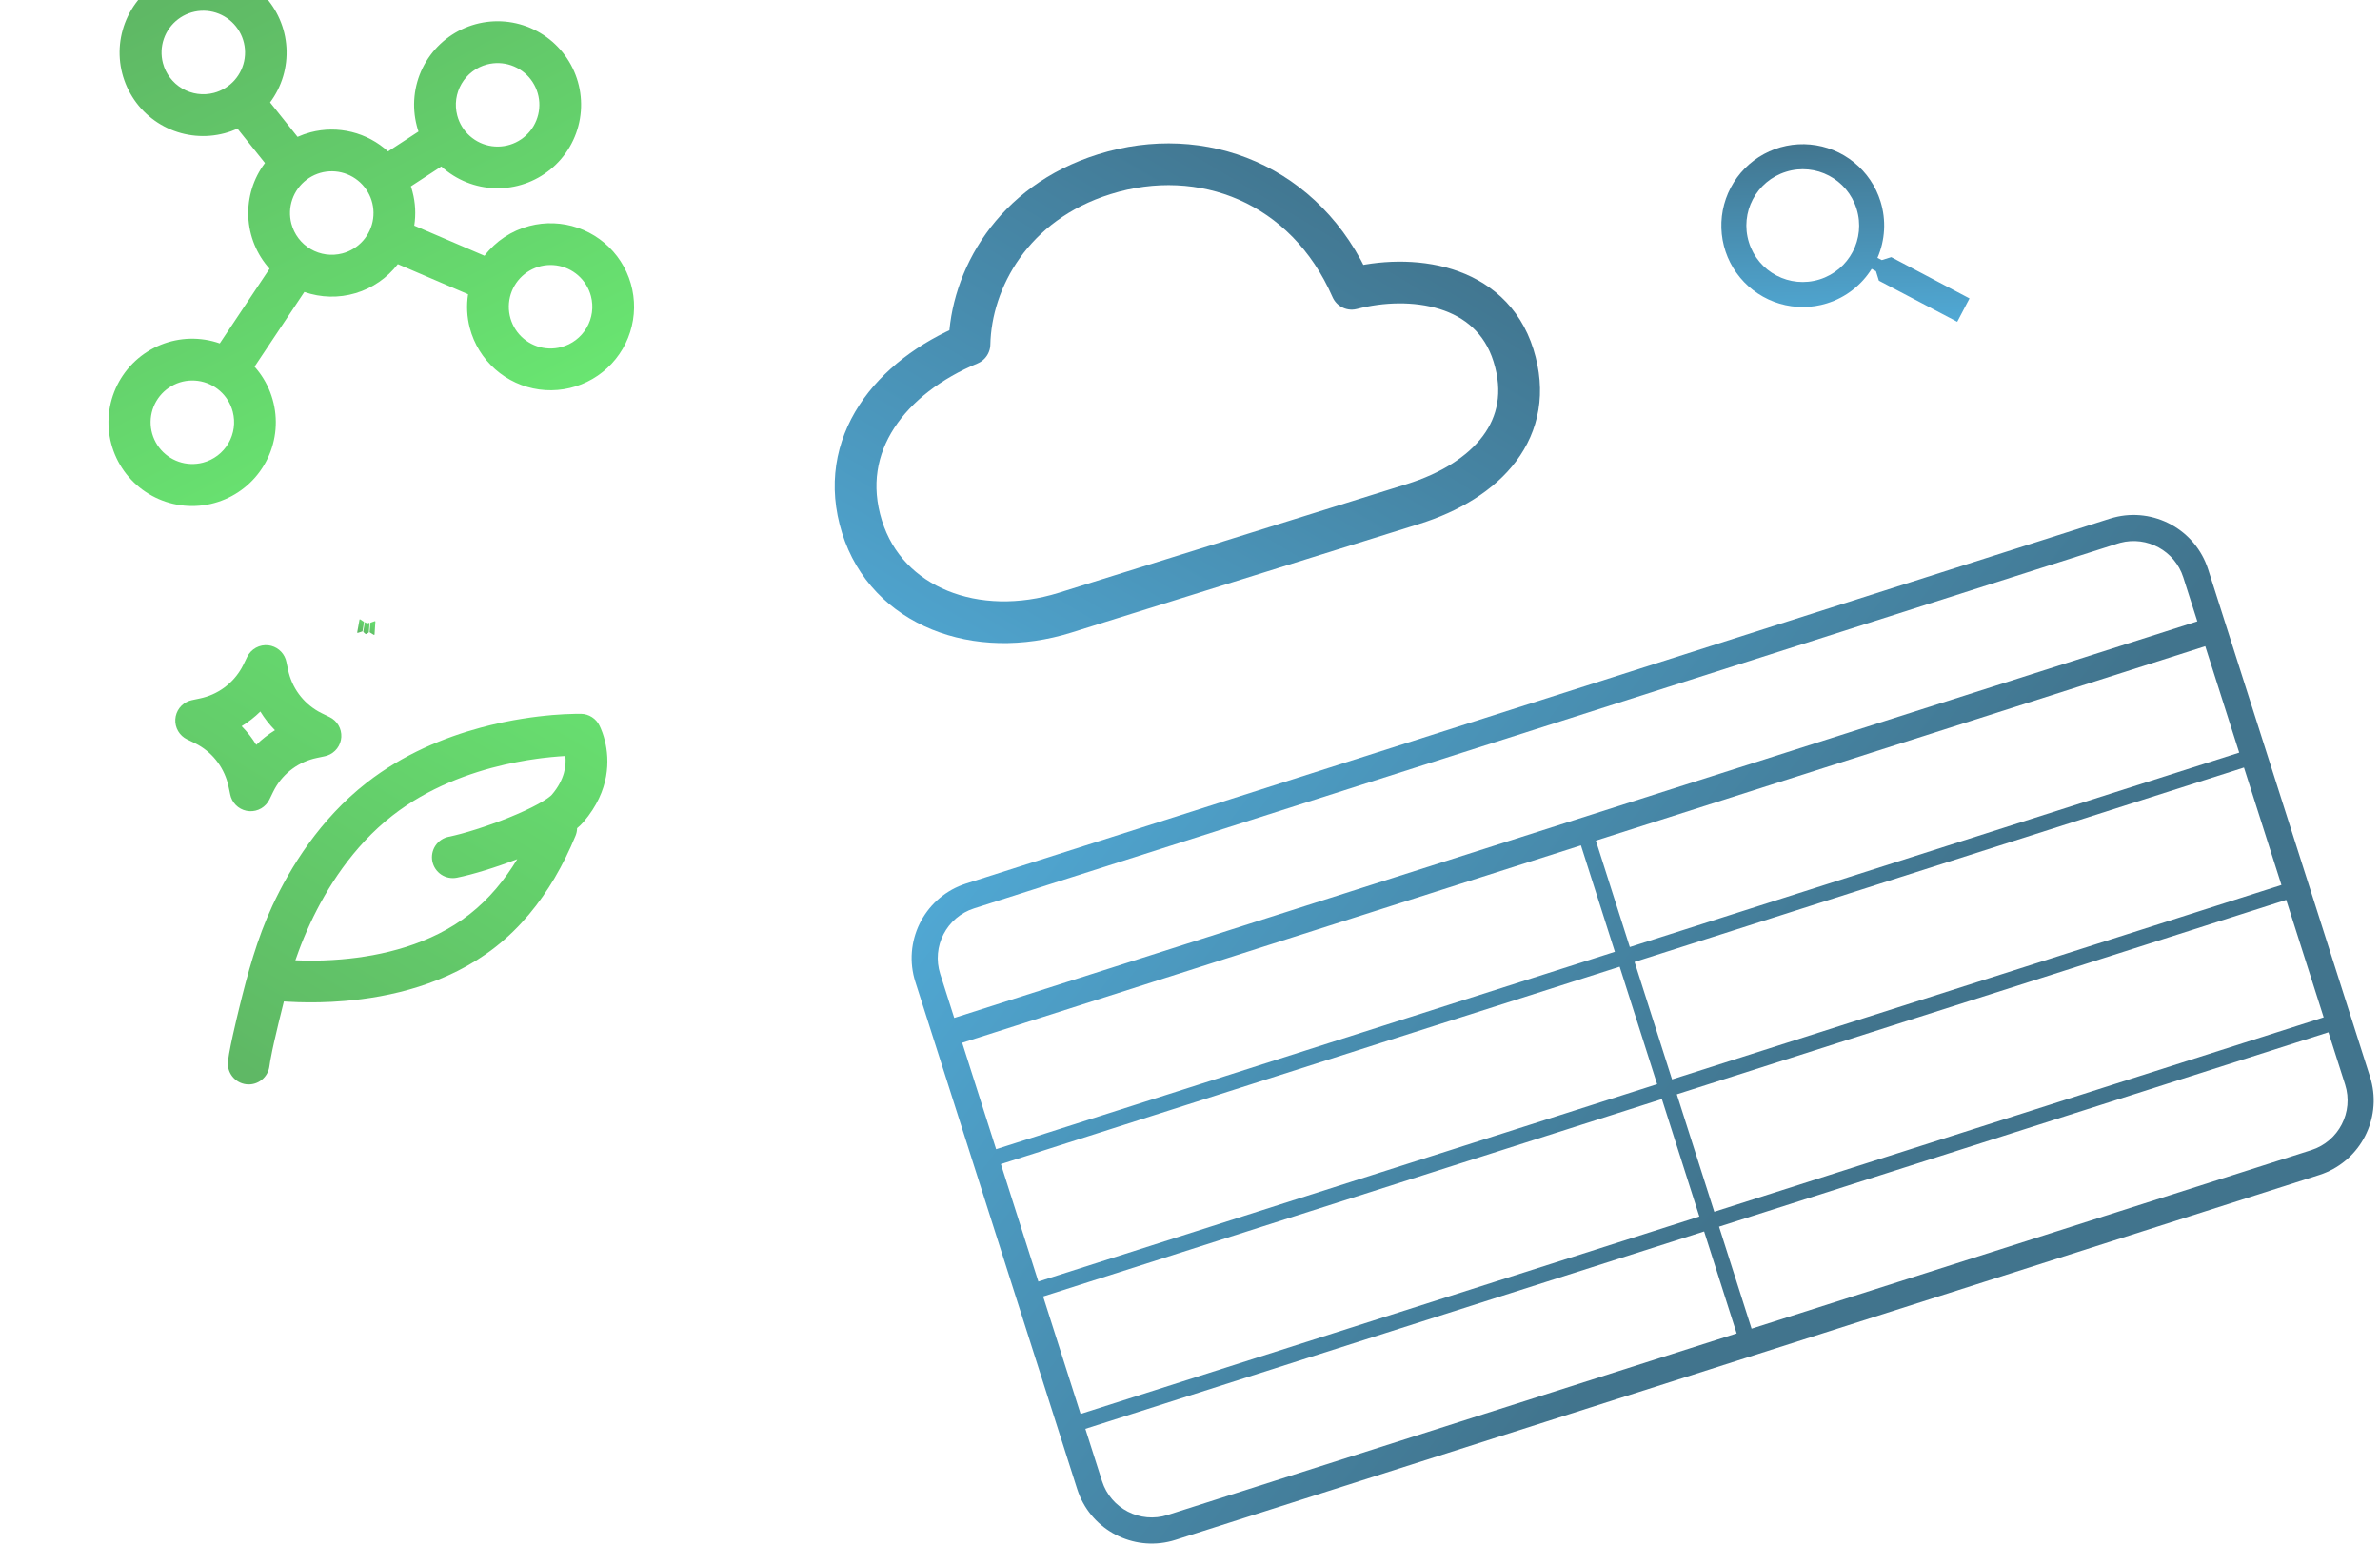 <svg width="342" height="222" viewBox="0 0 342 222" fill="none" xmlns="http://www.w3.org/2000/svg">
<path d="M76.071 32.474C73.505 33.145 71.236 34.651 69.622 36.755L59.527 32.423C59.779 30.806 59.695 29.155 59.279 27.573C59.208 27.304 59.138 27.036 59.039 26.779L63.419 23.921C65.551 25.864 68.312 26.974 71.196 27.048C74.081 27.122 76.895 26.154 79.123 24.322C81.352 22.489 82.846 19.916 83.332 17.072C83.817 14.228 83.262 11.304 81.767 8.836C80.273 6.368 77.939 4.521 75.194 3.634C72.449 2.746 69.476 2.878 66.82 4.003C64.163 5.129 62.002 7.175 60.73 9.765C59.459 12.355 59.164 15.316 59.898 18.106C59.968 18.374 60.039 18.643 60.137 18.9L55.758 21.758C54.279 20.407 52.486 19.448 50.542 18.968C48.598 18.488 46.565 18.502 44.627 19.008C43.987 19.178 43.362 19.399 42.758 19.669L38.808 14.719C40.502 12.446 41.336 9.646 41.162 6.816C40.989 3.987 39.819 1.31 37.86 -0.74C35.902 -2.79 33.281 -4.08 30.462 -4.381C27.643 -4.683 24.808 -3.977 22.46 -2.389C20.112 -0.8 18.402 1.569 17.634 4.298C16.865 7.026 17.088 9.939 18.262 12.52C19.436 15.1 21.485 17.182 24.047 18.395C26.61 19.609 29.519 19.876 32.259 19.15C32.899 18.981 33.524 18.76 34.129 18.489L38.075 23.425C36.407 25.642 35.562 28.369 35.682 31.14C35.803 33.912 36.882 36.555 38.736 38.619L31.582 49.349C28.82 48.382 25.801 48.456 23.089 49.556C20.378 50.656 18.161 52.708 16.854 55.326C15.546 57.944 15.239 60.948 15.989 63.777C16.738 66.605 18.494 69.063 20.927 70.69C23.359 72.317 26.301 73 29.201 72.613C32.102 72.225 34.761 70.794 36.682 68.586C38.602 66.378 39.651 63.545 39.632 60.619C39.613 57.693 38.528 54.874 36.579 52.691L43.733 41.961C46.109 42.791 48.686 42.851 51.098 42.132C53.51 41.413 55.633 39.953 57.167 37.958L67.262 42.289C67.01 43.901 67.094 45.547 67.507 47.125C68.109 49.421 69.378 51.487 71.154 53.061C72.93 54.636 75.132 55.648 77.484 55.97C79.835 56.293 82.23 55.911 84.364 54.873C86.498 53.834 88.276 52.186 89.474 50.137C90.672 48.088 91.235 45.73 91.093 43.361C90.95 40.992 90.108 38.718 88.674 36.828C87.239 34.937 85.276 33.514 83.032 32.739C80.789 31.964 78.367 31.872 76.071 32.474ZM69.984 9.259C71.132 8.958 72.343 9.004 73.465 9.391C74.586 9.779 75.568 10.49 76.285 11.436C77.002 12.381 77.423 13.518 77.495 14.702C77.566 15.887 77.284 17.066 76.686 18.09C76.087 19.115 75.197 19.939 74.13 20.458C73.063 20.977 71.866 21.168 70.69 21.007C69.515 20.846 68.413 20.339 67.525 19.552C66.637 18.765 66.003 17.732 65.702 16.584C65.298 15.045 65.522 13.408 66.326 12.035C67.129 10.661 68.445 9.662 69.984 9.259ZM23.412 9.064C23.111 7.916 23.157 6.705 23.544 5.583C23.932 4.462 24.643 3.48 25.589 2.763C26.534 2.045 27.671 1.624 28.855 1.553C30.04 1.482 31.219 1.764 32.243 2.362C33.268 2.961 34.092 3.85 34.611 4.918C35.13 5.985 35.321 7.182 35.16 8.357C34.999 9.533 34.492 10.635 33.705 11.523C32.918 12.411 31.885 13.045 30.737 13.346C29.198 13.75 27.561 13.525 26.188 12.722C24.814 11.919 23.815 10.603 23.412 9.064ZM29.162 66.483C28.015 66.784 26.803 66.738 25.681 66.35C24.56 65.963 23.578 65.251 22.861 64.306C22.144 63.361 21.723 62.224 21.651 61.039C21.58 59.855 21.862 58.676 22.461 57.651C23.06 56.627 23.949 55.803 25.016 55.284C26.083 54.765 27.28 54.574 28.456 54.735C29.631 54.896 30.733 55.402 31.621 56.189C32.509 56.977 33.144 58.01 33.444 59.157C33.848 60.697 33.624 62.333 32.821 63.707C32.017 65.081 30.702 66.079 29.162 66.483ZM41.867 32.138C41.566 30.99 41.612 29.779 42 28.657C42.387 27.535 43.099 26.554 44.044 25.836C44.989 25.119 46.126 24.698 47.311 24.627C48.495 24.556 49.674 24.837 50.699 25.436C51.723 26.035 52.547 26.924 53.066 27.991C53.586 29.058 53.776 30.256 53.615 31.431C53.454 32.607 52.948 33.708 52.161 34.596C51.373 35.484 50.34 36.119 49.193 36.42C47.653 36.823 46.017 36.599 44.643 35.796C43.269 34.993 42.271 33.677 41.867 32.138ZM80.636 49.885C79.488 50.186 78.277 50.14 77.155 49.753C76.033 49.365 75.052 48.654 74.335 47.709C73.617 46.763 73.196 45.626 73.125 44.442C73.054 43.257 73.335 42.078 73.934 41.054C74.533 40.029 75.422 39.205 76.489 38.686C77.556 38.167 78.754 37.976 79.929 38.137C81.105 38.298 82.207 38.805 83.094 39.592C83.982 40.379 84.617 41.412 84.918 42.56C85.322 44.099 85.097 45.736 84.294 47.109C83.491 48.483 82.175 49.482 80.636 49.885Z" fill="url(#paint0_linear_881_26)"/>
<path fill-rule="evenodd" clip-rule="evenodd" d="M53.063 89.502L53.027 89.504L52.803 89.582L52.742 89.587L52.701 89.57L52.503 89.436C52.472 89.425 52.448 89.428 52.429 89.446L52.414 89.474L52.207 90.742L52.215 90.804L52.24 90.846L52.522 91.104L52.566 91.122L52.603 91.114L52.939 90.932L52.981 90.888L52.999 90.839L53.104 89.562C53.1 89.529 53.087 89.509 53.063 89.502ZM53.891 89.262L53.848 89.263L53.266 89.473L53.233 89.499L53.22 89.531L53.117 90.817L53.127 90.855L53.148 90.882L53.713 91.229C53.749 91.244 53.779 91.239 53.802 91.216L53.819 91.176L53.942 89.335C53.937 89.296 53.92 89.272 53.891 89.262ZM51.761 89.007C51.749 88.997 51.733 88.993 51.718 88.994C51.703 88.996 51.688 89.003 51.678 89.015L51.655 89.055L51.33 90.87C51.328 90.906 51.341 90.932 51.372 90.948L51.417 90.948L52.05 90.744L52.082 90.724L52.095 90.692L52.306 89.418L52.301 89.382L52.275 89.348L51.761 89.007Z" fill="url(#paint1_linear_881_26)"/>
<path fill-rule="evenodd" clip-rule="evenodd" d="M83.501 102.579C84.055 102.59 84.596 102.754 85.063 103.054C85.53 103.353 85.905 103.776 86.146 104.276L86.332 104.68L86.583 105.321L86.761 105.869L86.933 106.51C87.565 109.12 87.738 113.551 83.874 118.091C83.585 118.426 83.268 118.736 82.926 119.018C82.92 119.39 82.844 119.758 82.702 120.103C81.843 122.2 80.836 124.234 79.689 126.189C77.587 129.749 74.807 133.267 71.146 136.131C64.293 141.486 55.933 143.305 49.514 143.845C46.994 144.058 44.722 144.076 42.885 144.02L41.421 143.955L40.791 143.917L40.022 147.036L39.399 149.698L39.135 150.911L38.836 152.439C38.79 152.693 38.751 152.947 38.718 153.202C38.621 153.992 38.215 154.71 37.588 155.2C36.961 155.69 36.165 155.911 35.375 155.814C34.586 155.717 33.867 155.311 33.377 154.684C32.887 154.057 32.666 153.261 32.763 152.471C32.801 152.16 32.855 151.804 32.924 151.403L33.173 150.113L33.48 148.672L34 146.403L34.356 144.929C35.599 139.847 36.935 134.89 39.154 130.133C41.717 124.644 45.965 117.733 52.673 112.493C57.932 108.381 63.847 105.972 69.079 104.561L70.49 104.199L71.858 103.884C72.082 103.835 72.304 103.788 72.525 103.745L73.826 103.493L75.067 103.283L76.249 103.104L77.364 102.96L78.406 102.846L79.369 102.753L81.033 102.64L82.784 102.579L83.501 102.579ZM81.24 108.637L80.259 108.704L79.128 108.804L77.857 108.945L77.175 109.036L75.728 109.252C75.226 109.335 74.71 109.429 74.179 109.533L72.544 109.877C67.522 111.026 61.536 113.181 56.367 117.22C50.672 121.669 46.925 127.668 44.592 132.671C43.915 134.121 43.362 135.473 42.923 136.662L42.445 137.999L43.845 138.041C45.569 138.071 47.293 138.013 49.011 137.868C54.874 137.375 61.903 135.738 67.449 131.401C70.291 129.183 72.547 126.413 74.329 123.464C71.233 124.656 67.96 125.663 65.663 126.128C64.883 126.286 64.072 126.127 63.409 125.687C62.746 125.247 62.285 124.561 62.127 123.781C61.97 123.001 62.129 122.19 62.569 121.527C63.009 120.864 63.694 120.403 64.475 120.245C66.563 119.825 69.97 118.764 73.137 117.485C74.708 116.849 76.156 116.186 77.306 115.554L78.041 115.13L78.599 114.772L78.814 114.617L79.132 114.369L79.304 114.2C81.165 112.016 81.393 109.983 81.24 108.637ZM38.579 92.735C39.136 92.803 39.663 93.027 40.1 93.379C40.536 93.732 40.865 94.2 41.049 94.731L41.149 95.096L41.398 96.269C41.66 97.517 42.183 98.695 42.934 99.725C43.685 100.755 44.647 101.614 45.755 102.244L46.28 102.52L47.359 103.043C47.892 103.301 48.338 103.713 48.638 104.225C48.938 104.736 49.079 105.326 49.045 105.918C49.01 106.51 48.8 107.079 48.442 107.552C48.084 108.025 47.594 108.382 47.033 108.576L46.667 108.676L45.495 108.925C44.247 109.187 43.069 109.711 42.039 110.462C41.009 111.213 40.15 112.174 39.52 113.282L39.244 113.808L38.721 114.886C38.462 115.42 38.051 115.865 37.539 116.165C37.028 116.465 36.438 116.607 35.846 116.572C35.254 116.537 34.685 116.328 34.212 115.97C33.739 115.612 33.382 115.121 33.188 114.561L33.088 114.195L32.839 113.022C32.577 111.774 32.053 110.596 31.302 109.566C30.551 108.536 29.59 107.678 28.482 107.047L27.956 106.771L26.878 106.249C26.344 105.99 25.899 105.579 25.599 105.067C25.299 104.555 25.157 103.966 25.192 103.373C25.227 102.781 25.436 102.213 25.794 101.739C26.152 101.266 26.642 100.91 27.203 100.715L27.569 100.615L28.742 100.366C29.99 100.104 31.168 99.581 32.198 98.83C33.228 98.079 34.086 97.117 34.717 96.009L34.993 95.484L35.515 94.405C35.788 93.842 36.23 93.378 36.779 93.079C37.329 92.779 37.958 92.659 38.579 92.735ZM37.412 102.252C36.599 103.052 35.697 103.756 34.724 104.352C35.527 105.166 36.227 106.062 36.825 107.04C37.638 106.237 38.534 105.537 39.512 104.939C38.712 104.126 38.008 103.225 37.412 102.252Z" fill="url(#paint2_linear_881_26)"/>
<path d="M303.729 74.373C309.483 72.854 315.48 76.1 317.31 81.834L331.412 126.037H331.413L332.097 128.181L340.562 154.714L340.724 155.271C342.194 160.839 339.202 166.635 333.811 168.661L333.264 168.852L251.436 194.958L250.694 195.195L250.693 195.194L168.925 221.283L168.369 221.445C162.8 222.916 157.004 219.924 154.978 214.532L154.788 213.985L152.392 206.474L151.707 204.33V204.329L140.253 168.429V168.43L139.568 166.286L139.569 166.285L134.691 150.993L133.55 147.421V147.42L131.535 141.105C129.706 135.37 132.715 129.251 138.286 127.157L138.834 126.967L303.172 74.535L303.729 74.373ZM155.964 205.333L158.36 212.845C159.619 216.791 163.839 218.97 167.785 217.711L249.554 191.622L244.878 176.965L155.964 205.333ZM149.895 186.312L155.279 203.19L244.193 174.821L238.809 157.942L149.895 186.312ZM247.021 176.281L251.697 190.939L332.124 165.278C336.07 164.019 338.248 159.8 336.989 155.854L334.592 148.343L247.021 176.281ZM143.825 167.289L149.21 184.168L238.125 155.799L232.74 138.921L143.825 167.289ZM240.952 157.259L246.337 174.138L333.908 146.199L328.523 129.32L240.952 157.259ZM138.262 149.853L143.141 165.146L232.056 136.777L227.177 121.484L138.262 149.853ZM234.883 138.237L240.268 155.115L327.839 127.177L322.454 110.299L234.883 138.237ZM313.736 82.974C312.517 79.151 308.519 76.987 304.683 78L304.312 78.108L139.974 130.54C136.028 131.799 133.849 136.019 135.108 139.965L137.122 146.28L315.751 89.289L313.736 82.974ZM229.32 120.801L234.199 136.094L321.77 108.155L316.891 92.862L229.32 120.801Z" fill="url(#paint3_linear_881_26)"/>
<path d="M271.768 36.954L270.41 37.375L269.785 37.061C270.9 34.498 271.056 31.62 270.225 28.951C269.539 26.741 268.213 24.785 266.414 23.328C264.616 21.872 262.426 20.982 260.122 20.77C257.818 20.559 255.502 21.035 253.469 22.139C251.435 23.244 249.775 24.926 248.697 26.974C247.62 29.022 247.174 31.343 247.416 33.645C247.658 35.946 248.577 38.124 250.057 39.903C251.536 41.682 253.51 42.982 255.729 43.639C257.948 44.297 260.312 44.281 262.522 43.595C265.289 42.735 267.519 40.931 268.955 38.638L269.569 38.975L269.99 40.333L281.249 46.242L283.015 42.885L271.768 36.954ZM261.454 40.157C257.174 41.486 252.645 39.104 251.316 34.824C249.987 30.543 252.369 26.015 256.649 24.686C260.93 23.356 265.458 25.738 266.787 30.019C268.117 34.299 265.734 38.828 261.454 40.157Z" fill="url(#paint4_linear_881_26)"/>
<g clip-path="url(#clip0_881_26)">
<path d="M194.232 41.496C187.646 26.415 172.736 20.648 158.698 25.032C145.429 29.175 139.508 40.25 139.311 49.46C128.1 54.11 120.147 63.788 123.873 75.718C127.467 87.228 140.357 92.007 153.049 88.044L203.048 72.43C213.625 69.126 220.784 61.639 217.486 51.078C214.228 40.645 202.624 39.304 194.232 41.496Z" stroke="url(#paint5_linear_881_26)" stroke-width="6" stroke-linejoin="round"/>
</g>
<defs>
<linearGradient id="paint0_linear_881_26" x1="37.752" y1="-7.102" x2="72" y2="61" gradientUnits="userSpaceOnUse">
<stop stop-color="#5FB865"/>
<stop offset="1" stop-color="#69E571"/>
</linearGradient>
<linearGradient id="paint1_linear_881_26" x1="52.304" y1="91.154" x2="53.509" y2="88.729" gradientUnits="userSpaceOnUse">
<stop stop-color="#5FB865"/>
<stop offset="1" stop-color="#69E571"/>
</linearGradient>
<linearGradient id="paint2_linear_881_26" x1="43.521" y1="158.832" x2="85.8" y2="88.271" gradientUnits="userSpaceOnUse">
<stop stop-color="#5FB865"/>
<stop offset="1" stop-color="#69E571"/>
</linearGradient>
<linearGradient id="paint3_linear_881_26" x1="245.5" y1="176.5" x2="146" y2="100" gradientUnits="userSpaceOnUse">
<stop stop-color="#41748D"/>
<stop offset="1" stop-color="#51ABD8"/>
</linearGradient>
<linearGradient id="paint4_linear_881_26" x1="259.441" y1="20.049" x2="259.974" y2="47.688" gradientUnits="userSpaceOnUse">
<stop stop-color="#41748D"/>
<stop offset="1" stop-color="#51ABD8"/>
</linearGradient>
<linearGradient id="paint5_linear_881_26" x1="196.5" y1="25" x2="143" y2="115" gradientUnits="userSpaceOnUse">
<stop stop-color="#41748D"/>
<stop offset="1" stop-color="#51ABD8"/>
</linearGradient>
<clipPath id="clip0_881_26">
<rect width="103.15" height="93.542" fill="white" transform="translate(104.24 23.664) rotate(-17.343)"/>
</clipPath>
</defs>
</svg>

